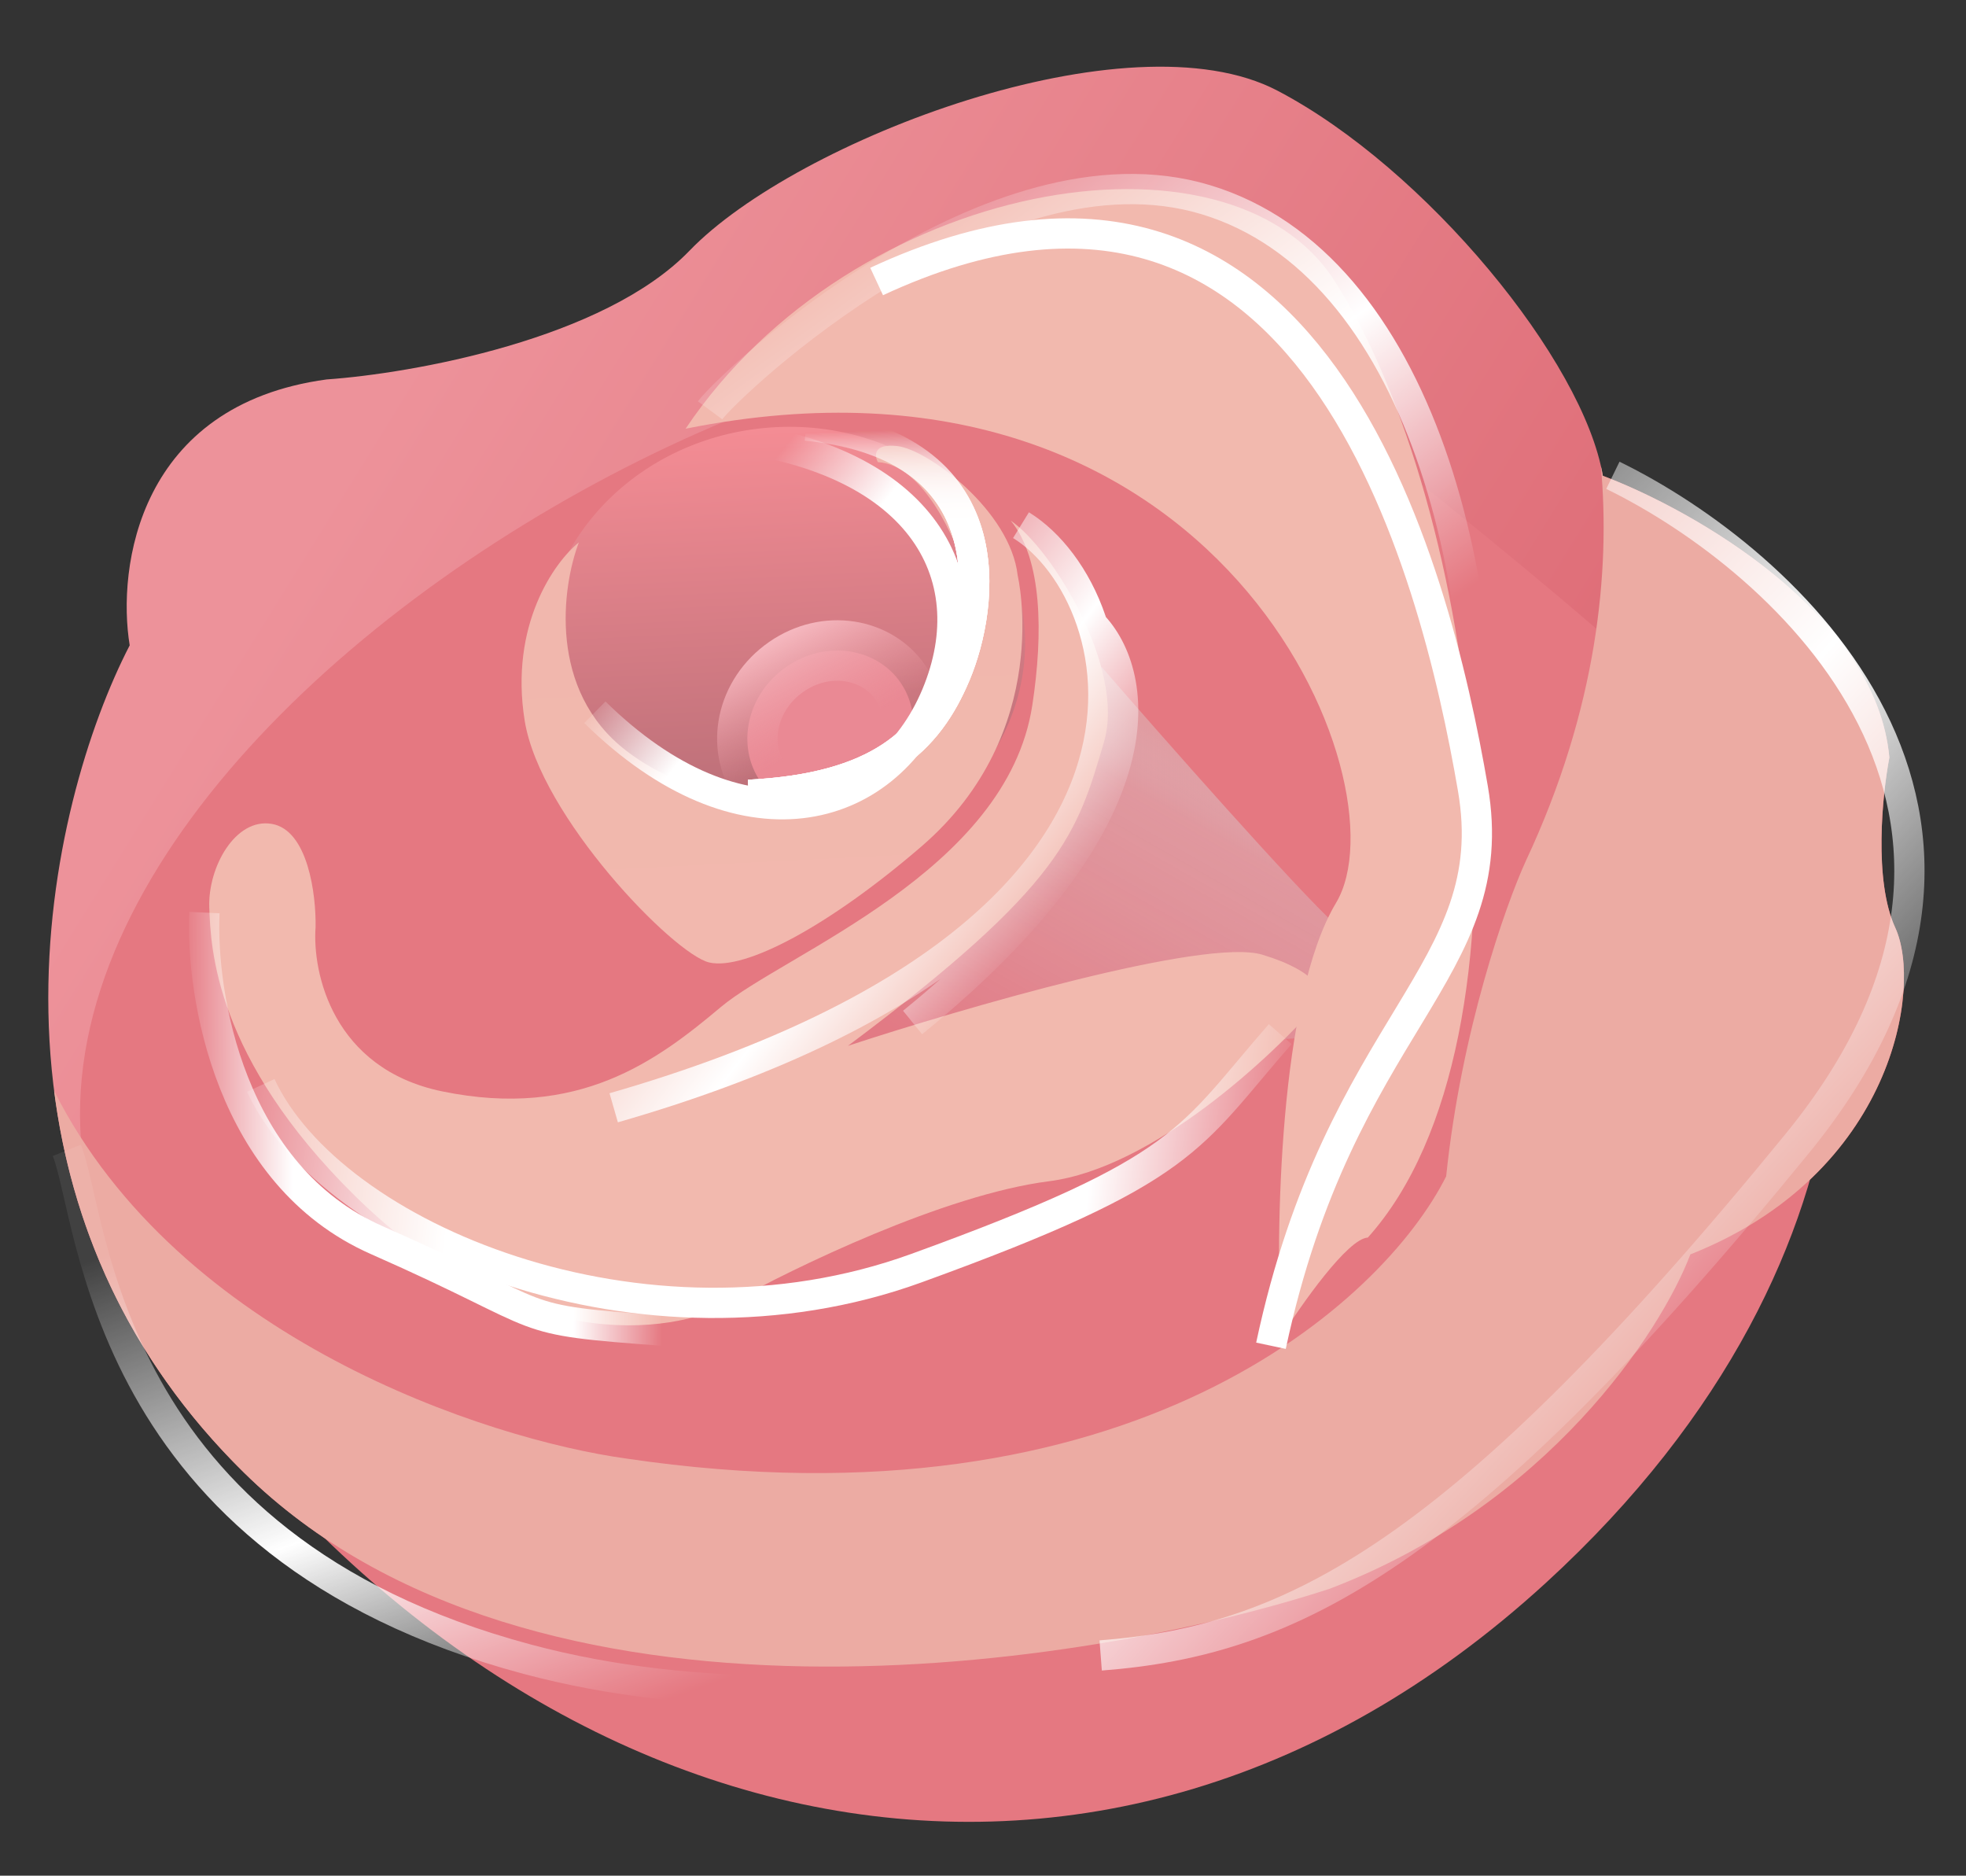 <svg width="65" height="62" viewBox="0 0 65 62" fill="none" xmlns="http://www.w3.org/2000/svg">
<rect x="0" y="0" width="65" height="62" fill="#333333" stroke="none"/>
<path d="M4.625 35.747C7.351 39.204 14.225 45.848 19.909 44.766C27.014 43.413 28.891 40.001 32.87 39.635" stroke="url(#paint0_linear_1_2273)" stroke-width="2"/>
<path d="M23.151 13.745C27.867 13.84 37.479 15.38 38.2 20.785C39.101 27.542 34.568 31.088 32.267 31.867" stroke="url(#paint1_linear_1_2273)" stroke-width="2"/>
<path d="M23.151 13.745C27.867 13.84 37.479 15.38 38.2 20.785C39.101 27.542 34.568 31.088 32.267 31.867" stroke="url(#paint2_linear_1_2273)" stroke-width="2"/>
<path d="M22.794 8.289C19.969 11.218 13.621 12.345 10.8 12.542C4.576 13.386 3.865 18.753 4.288 21.331C1.587 26.554 -1.437 39.337 8.07 48.68C17.578 58.022 35.962 55.129 43.965 52.514C51.187 49.762 54.922 43.999 55.887 41.462C62.614 38.801 63.562 32.615 62.663 30.67C61.943 29.113 62.232 26.268 62.466 25.039C62.034 20.283 55.97 16.85 52.993 15.728C52.362 11.944 47.149 5.57 42.236 2.997C37.322 0.424 26.325 4.627 22.794 8.289Z" fill="url(#paint3_linear_1_2273)"/>
<path d="M51.11 52.32C63.231 41.226 61.755 28.504 57.995 25.596C56.841 24.327 52.279 20.044 43.253 13.066C31.97 4.343 -6.686 26.196 4.731 43.539C16.148 60.882 35.96 66.189 51.11 52.32Z" fill="#E57881"/>
<path fill-rule="evenodd" clip-rule="evenodd" d="M52.928 15.401C53.245 18.871 52.812 23.417 50.444 28.465C49.774 29.936 48.311 34.08 47.813 38.883C45.74 43.024 37.414 50.687 20.695 48.21C16.076 47.569 5.917 44.244 1.789 36.056C2.337 40.332 4.124 44.802 8.07 48.68C17.578 58.023 35.962 55.129 43.965 52.514C51.187 49.762 54.922 44 55.887 41.463C62.614 38.801 63.562 32.616 62.663 30.67C61.943 29.114 62.232 26.268 62.466 25.039C62.034 20.283 55.97 16.85 52.993 15.728C52.975 15.621 52.953 15.512 52.928 15.401Z" fill="#ECABA3"/>
<path d="M44.198 30.604C42.823 29.346 38.436 24.368 36.414 22.037C36.478 23.858 33.456 27.826 32.969 28.183C32.483 28.539 24.235 35.258 23.571 35.291L45.986 34.163C45.962 33.501 45.572 31.862 44.198 30.604Z" fill="url(#paint4_linear_1_2273)"/>
<ellipse cx="7.98" cy="7.291" rx="7.98" ry="7.291" transform="matrix(0.999 -0.05 0.035 0.999 17.689 14.518)" fill="url(#paint5_linear_1_2273)"/>
<path d="M29.706 22.469C30.546 23.571 30.313 25.276 29.029 26.259C27.744 27.242 26.042 27.018 25.203 25.916C24.364 24.814 24.596 23.11 25.881 22.127C27.166 21.144 28.867 21.368 29.706 22.469Z" fill="#EA8994" stroke="url(#paint6_linear_1_2273)" stroke-width="2"/>
<path d="M20.71 24.818C18.112 22.825 18.58 19.395 19.138 17.929C18.329 18.578 16.839 20.666 17.348 23.826C17.858 26.985 22.275 31.541 23.449 31.814C24.623 32.086 27.399 30.62 30.467 27.977C34.866 24.187 33.647 19.024 33.647 19.024C33.406 16.88 30.674 14.86 29.672 14.745C28.871 14.652 28.907 15.06 29.025 15.275C30.526 15.365 31.608 17.799 31.987 19.108C32.365 20.416 31.141 23.463 29.693 24.864C28.245 26.264 23.957 27.309 20.71 24.818Z" fill="url(#paint7_linear_1_2273)"/>
<path d="M8.985 27.233C7.78 27.028 6.873 28.666 6.919 29.991C6.965 31.316 7.092 34.959 11.743 39.536C17.07 44.778 22.161 44.155 24.174 43.058C26.241 41.903 31.235 39.484 34.679 39.046C38.123 38.607 42.075 34.913 43.62 33.121C43.777 32.837 43.619 32.126 41.736 31.557C39.853 30.988 31.818 33.328 28.036 34.569C35.168 29.233 35.608 27.552 36.501 24.521C37.214 22.096 34.781 18.137 33.418 17.21C34.46 18.485 34.494 20.931 34.13 23.313C33.289 28.811 25.934 31.523 23.833 33.287C21.732 35.052 19.139 37.007 14.616 36.074C10.997 35.327 10.32 32.142 10.434 30.643C10.453 29.592 10.189 27.437 8.985 27.233Z" fill="#F2B9AE"/>
<path d="M44.118 9.276C40.608 3.812 28.2 5.929 22.667 14.171C40.34 10.627 46.529 25.91 44.172 29.845C42.285 32.992 42.167 40.729 42.344 44.204C43.027 43.119 44.559 40.94 45.223 40.907C51.147 34.305 48.867 16.668 44.118 9.276Z" fill="#F2B9AE"/>
<path d="M6.759 30.165C6.632 32.881 7.594 38.849 12.459 40.993C18.541 43.673 16.709 43.6 22.045 43.995" stroke="url(#paint8_linear_1_2273)"/>
<path d="M8.621 35.878C10.959 40.903 21.255 45.196 30.289 41.921C39.322 38.646 39.288 37.653 42.327 34.182" stroke="url(#paint9_linear_1_2273)"/>
<path d="M24.753 26.273C29.07 26.056 30.678 24.482 31.599 22.279C32.52 20.076 33.331 14.726 26.655 14.067" stroke="url(#paint10_linear_1_2273)"/>
<path d="M24.753 26.273C29.07 26.056 30.678 24.482 31.599 22.279C32.52 20.076 33.331 14.726 26.655 14.067" stroke="url(#paint11_linear_1_2273)"/>
<path d="M24.753 26.273C29.07 26.056 30.678 24.482 31.599 22.279C32.52 20.076 33.331 14.726 26.655 14.067" stroke="url(#paint12_linear_1_2273)"/>
<path d="M19.667 23.543C24.49 28.277 29.269 27.014 30.958 22.975C32.646 18.936 30.348 15.043 23.672 14.383" stroke="url(#paint13_linear_1_2273)"/>
<path d="M23.477 13.563C24.112 12.702 32.806 4.467 39.867 6.601C46.927 8.734 49.627 19.381 48.789 28.714" stroke="url(#paint14_linear_1_2273)"/>
<path d="M28.983 9.305C43.386 2.608 47.449 18.795 48.697 26.064C49.741 32.15 44.308 33.75 42.021 44.483" stroke="white"/>
<path d="M53.325 15.711C59.078 18.519 68.351 26.867 59.419 37.801C48.253 51.469 42.694 54.237 36.391 54.72" stroke="url(#paint15_linear_1_2273)"/>
<path d="M2.209 38.025C3.121 40.302 3.33 51.075 17.434 54.845C28.716 57.86 42.23 53.652 47.577 51.171" stroke="url(#paint16_linear_1_2273)"/>
<path d="M36.03 20.563C37.635 22.086 38.712 26.865 30.172 33.798M33.756 17.359C37.495 19.66 40.545 30.787 20.29 36.617" stroke="url(#paint17_linear_1_2273)"/>
<defs>
<linearGradient id="paint0_linear_1_2273" x1="18.655" y1="35.041" x2="19.149" y2="44.867" gradientUnits="userSpaceOnUse">
<stop stop-color="white" stop-opacity="0"/>
<stop offset="1" stop-color="white"/>
</linearGradient>
<linearGradient id="paint1_linear_1_2273" x1="30.572" y1="13.372" x2="31.504" y2="31.906" gradientUnits="userSpaceOnUse">
<stop stop-color="white" stop-opacity="0"/>
<stop offset="1" stop-color="white"/>
</linearGradient>
<linearGradient id="paint2_linear_1_2273" x1="30.572" y1="13.372" x2="31.504" y2="31.906" gradientUnits="userSpaceOnUse">
<stop stop-color="white" stop-opacity="0"/>
<stop offset="1" stop-color="white"/>
</linearGradient>
<linearGradient id="paint3_linear_1_2273" x1="9.663" y1="18.074" x2="54.283" y2="45.738" gradientUnits="userSpaceOnUse">
<stop stop-color="#ED929A"/>
<stop offset="1" stop-color="#DA616C"/>
</linearGradient>
<linearGradient id="paint4_linear_1_2273" x1="40.188" y1="25.331" x2="33.863" y2="36.498" gradientUnits="userSpaceOnUse">
<stop stop-color="#D9D9D9" stop-opacity="0.37"/>
<stop offset="0.154" stop-color="#DEA5AB" stop-opacity="0.713"/>
<stop offset="1" stop-color="#E27A84"/>
</linearGradient>
<linearGradient id="paint5_linear_1_2273" x1="7.98" y1="0" x2="7.98" y2="14.582" gradientUnits="userSpaceOnUse">
<stop stop-color="#F48C94"/>
<stop offset="0.946" stop-color="#B56C75"/>
</linearGradient>
<linearGradient id="paint6_linear_1_2273" x1="25.279" y1="21.337" x2="26.984" y2="24.573" gradientUnits="userSpaceOnUse">
<stop stop-color="#F5B7BE"/>
<stop offset="1" stop-color="#EE9CA5" stop-opacity="0"/>
</linearGradient>
<linearGradient id="paint7_linear_1_2273" x1="25.425" y1="16.949" x2="26.582" y2="39.951" gradientUnits="userSpaceOnUse">
<stop stop-color="#F1B7AD"/>
<stop offset="1" stop-color="#F2B9AE"/>
</linearGradient>
<linearGradient id="paint8_linear_1_2273" x1="5.849" y1="30.211" x2="21.948" y2="30.279" gradientUnits="userSpaceOnUse">
<stop offset="0.01" stop-color="white" stop-opacity="0"/>
<stop offset="0.24" stop-color="white"/>
<stop offset="0.818" stop-color="white"/>
<stop offset="1" stop-color="white" stop-opacity="0"/>
</linearGradient>
<linearGradient id="paint9_linear_1_2273" x1="6.629" y1="35.978" x2="42.458" y2="40.537" gradientUnits="userSpaceOnUse">
<stop offset="0.01" stop-color="white" stop-opacity="0"/>
<stop offset="0.24" stop-color="white"/>
<stop offset="0.818" stop-color="white"/>
<stop offset="1" stop-color="white" stop-opacity="0"/>
</linearGradient>
<linearGradient id="paint10_linear_1_2273" x1="23.002" y1="14.251" x2="23.463" y2="29.993" gradientUnits="userSpaceOnUse">
<stop offset="0.01" stop-color="white" stop-opacity="0"/>
<stop offset="0.24" stop-color="white"/>
<stop offset="0.818" stop-color="white"/>
<stop offset="1" stop-color="white" stop-opacity="0"/>
</linearGradient>
<linearGradient id="paint11_linear_1_2273" x1="23.002" y1="14.251" x2="23.463" y2="29.993" gradientUnits="userSpaceOnUse">
<stop offset="0.01" stop-color="white" stop-opacity="0"/>
<stop offset="0.24" stop-color="white"/>
<stop offset="0.818" stop-color="white"/>
<stop offset="1" stop-color="white" stop-opacity="0"/>
</linearGradient>
<linearGradient id="paint12_linear_1_2273" x1="23.002" y1="14.251" x2="23.463" y2="29.993" gradientUnits="userSpaceOnUse">
<stop offset="0.01" stop-color="white" stop-opacity="0"/>
<stop offset="0.24" stop-color="white"/>
<stop offset="0.818" stop-color="white"/>
<stop offset="1" stop-color="white" stop-opacity="0"/>
</linearGradient>
<linearGradient id="paint13_linear_1_2273" x1="19.312" y1="22.898" x2="30.209" y2="31.531" gradientUnits="userSpaceOnUse">
<stop offset="0.01" stop-color="white" stop-opacity="0"/>
<stop offset="0.279" stop-color="white"/>
<stop offset="0.818" stop-color="white"/>
<stop offset="1" stop-color="white" stop-opacity="0"/>
</linearGradient>
<linearGradient id="paint14_linear_1_2273" x1="23.23" y1="11.253" x2="35.864" y2="28.665" gradientUnits="userSpaceOnUse">
<stop offset="0.019" stop-color="white" stop-opacity="0.07"/>
<stop offset="0.56" stop-color="white"/>
<stop offset="1" stop-color="white" stop-opacity="0"/>
</linearGradient>
<linearGradient id="paint15_linear_1_2273" x1="35.126" y1="23.751" x2="57.328" y2="44.386" gradientUnits="userSpaceOnUse">
<stop offset="0.019" stop-color="white" stop-opacity="0.07"/>
<stop offset="0.56" stop-color="white"/>
<stop offset="1" stop-color="white" stop-opacity="0"/>
</linearGradient>
<linearGradient id="paint16_linear_1_2273" x1="2.036" y1="41.604" x2="8.961" y2="60.888" gradientUnits="userSpaceOnUse">
<stop offset="0.019" stop-color="white" stop-opacity="0.07"/>
<stop offset="0.56" stop-color="white"/>
<stop offset="1" stop-color="white" stop-opacity="0"/>
</linearGradient>
<linearGradient id="paint17_linear_1_2273" x1="27.32" y1="20.718" x2="36.587" y2="27.958" gradientUnits="userSpaceOnUse">
<stop offset="0.019" stop-color="white" stop-opacity="0.07"/>
<stop offset="0.56" stop-color="white"/>
<stop offset="1" stop-color="white" stop-opacity="0"/>
</linearGradient>
</defs>
</svg>
